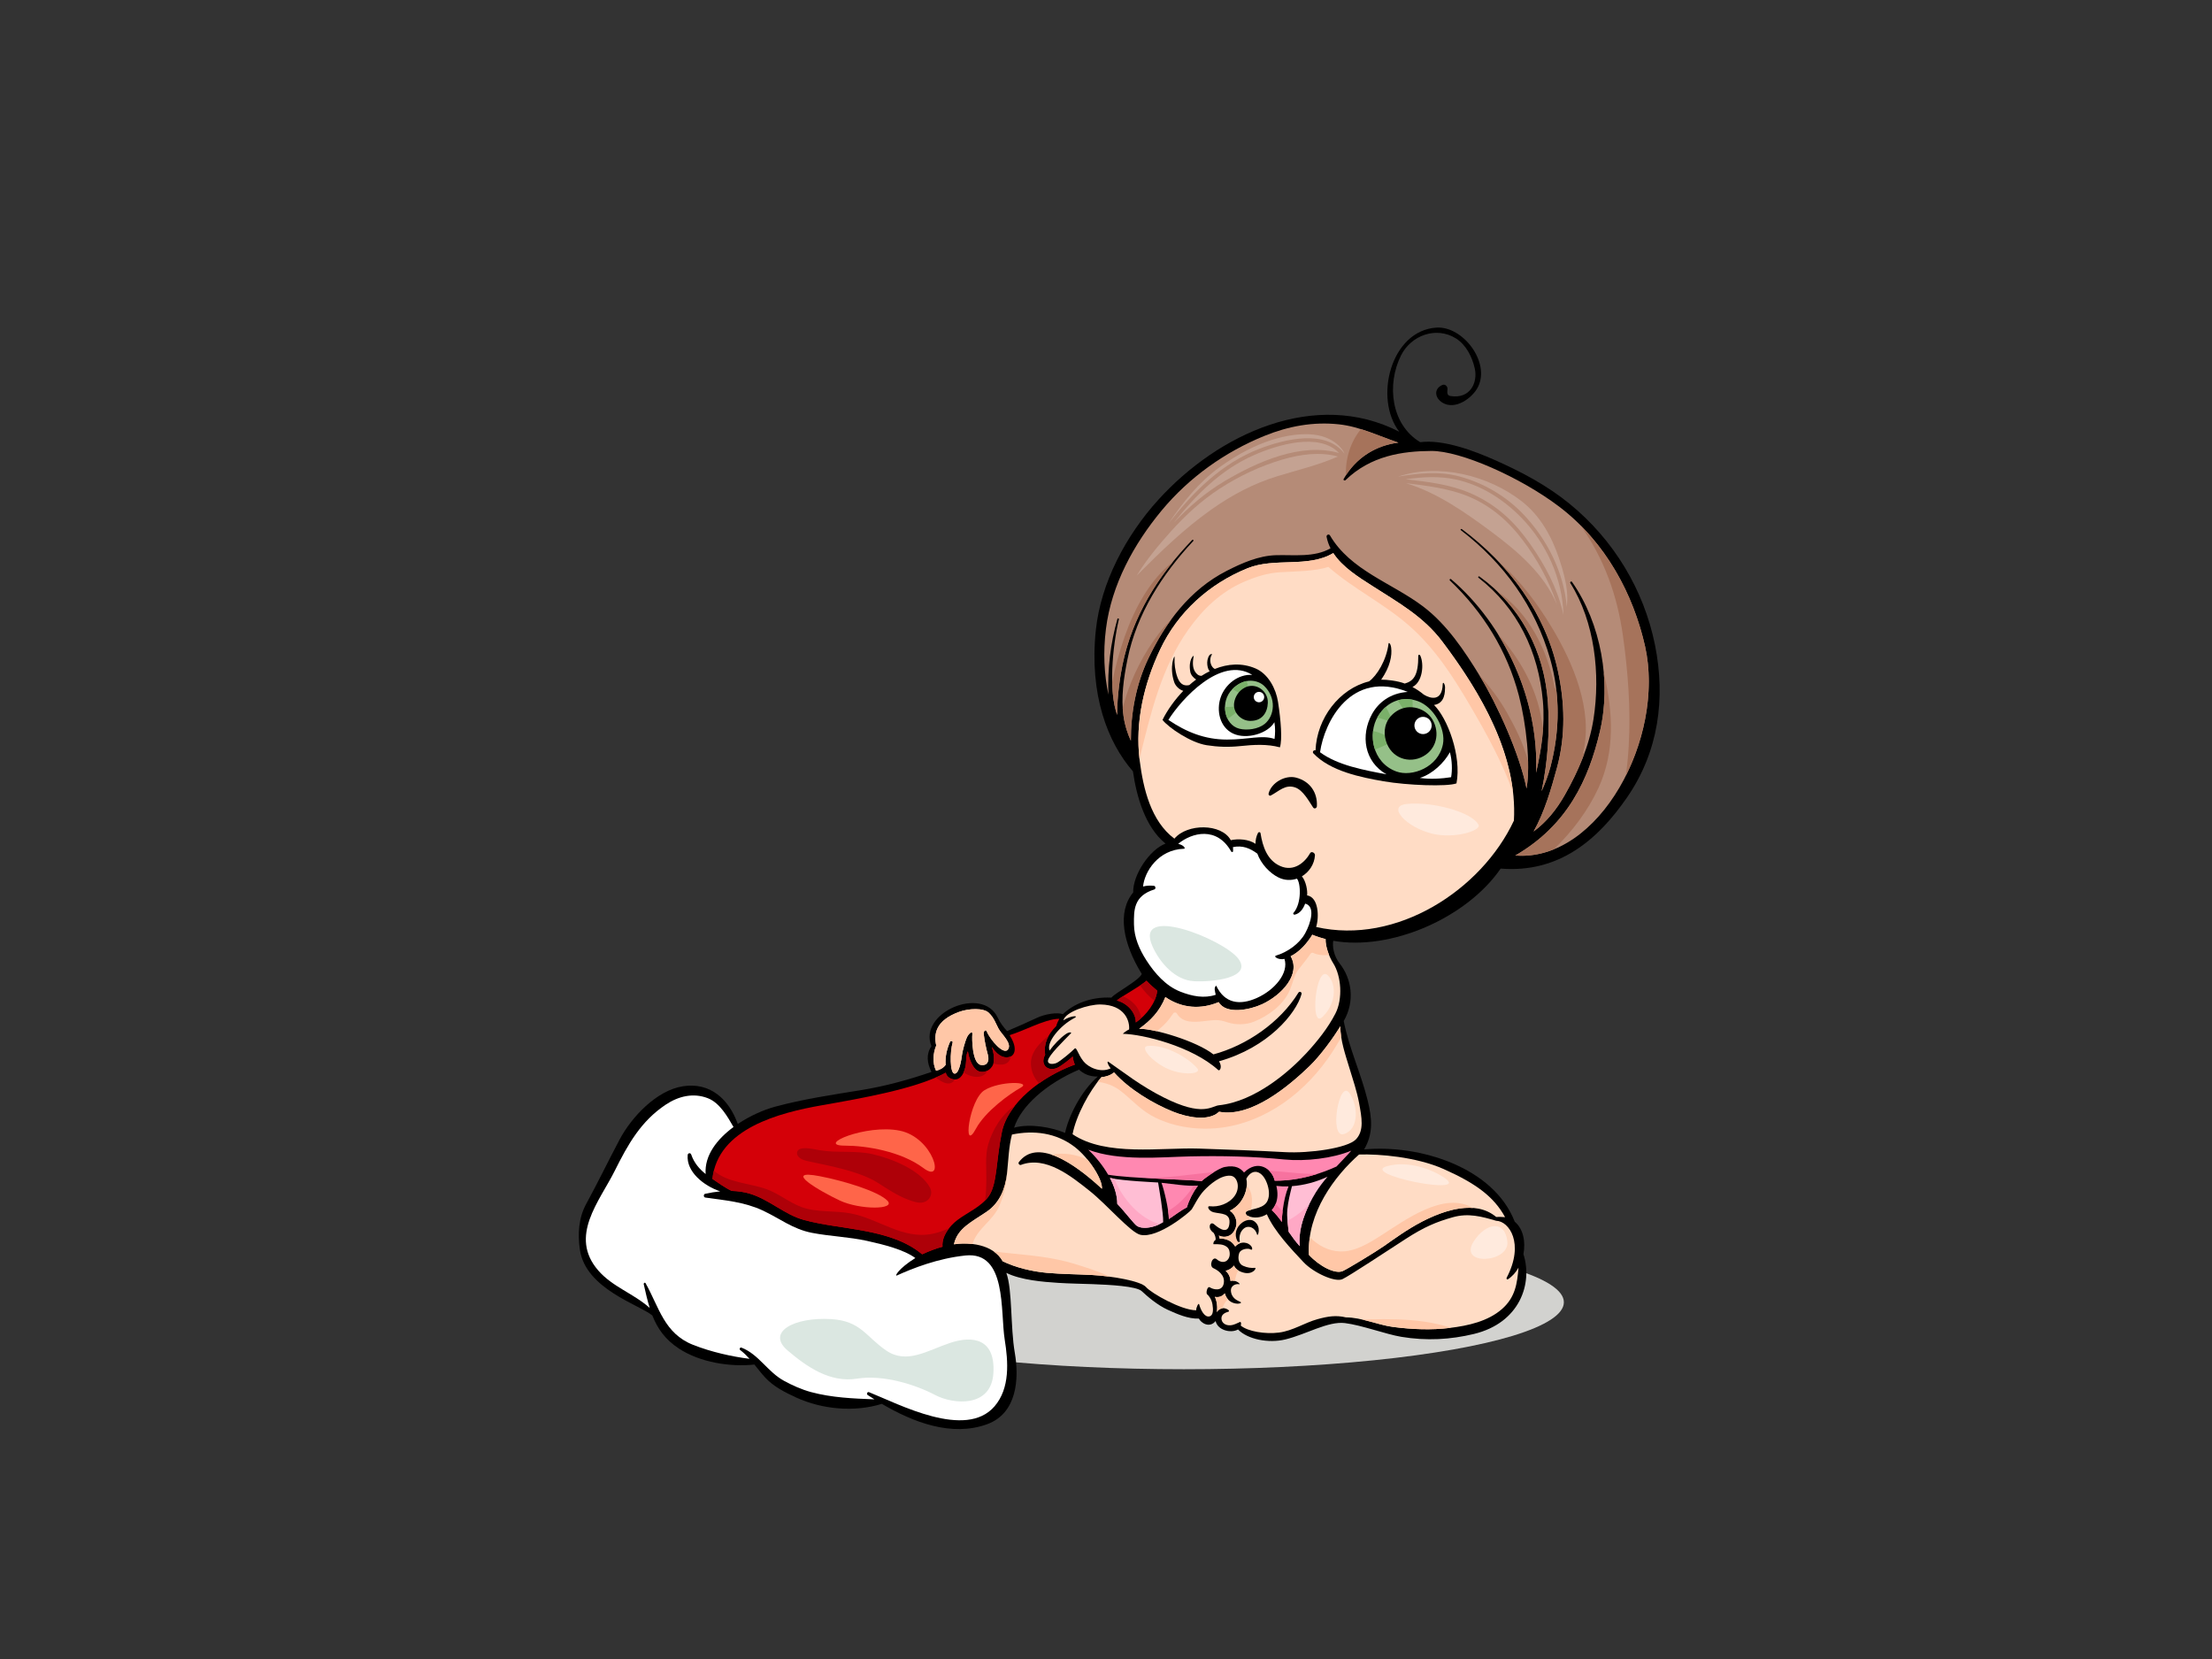 <?xml version="1.0" encoding="utf-8"?>
<!-- Generator: Adobe Illustrator 17.0.0, SVG Export Plug-In . SVG Version: 6.00 Build 0)  -->
<!DOCTYPE svg PUBLIC "-//W3C//DTD SVG 1.1//EN" "http://www.w3.org/Graphics/SVG/1.1/DTD/svg11.dtd">
<svg version="1.1" id="Layer_1" xmlns="http://www.w3.org/2000/svg" xmlns:xlink="http://www.w3.org/1999/xlink" x="0px" y="0px"
	 width="800px" height="600px" viewBox="0 0 800 600" enable-background="new 0 0 800 600" xml:space="preserve">
<rect x="0" y="0" width="800" height="600" fill="#333333" stroke="none"/>
<g>
	<ellipse fill="#D2D2CF" cx="428.146" cy="470.978" rx="137.446" ry="24.225"/>
	<path d="M598.526,233.156c-3.981-19.667-14.739-37.803-30.893-50.973c-8.021-6.541-17.063-11.393-27.117-15.847
		c-7.44-3.297-18.581-7.509-26.876-6.418c-10.598-6.37-12.177-20.888-6.946-31.365c3.641-7.299,12.714-10.601,19.824-6.189
		c3.748,2.329,5.922,6.76,6.856,10.903c1.126,5.004-1.575,11.099-8.762,9.968c-1.569-0.247-1.113-1.693-1.102-2.592
		c0.015-1.025-0.972-1.85-1.972-1.37c-3.12,1.492-2.543,4.673,0.116,6.339c4.599,2.876,10.86-1.633,12.87-5.634
		c4.536-9.029-5.481-22.101-14.999-21.498c-16.545,1.046-22.726,25.626-13.451,37.665c-30.355-15.571-65.399,0.662-87.151,24.61
		c-11.658,12.83-20.801,29.937-22.6,47.177c-2.415,23.161,4.2,40.469,13.424,51.04c1.294,9.116,4.454,20.19,11.788,26.128
		c-5.734,2.148-11.858,11.311-11.702,17.668c-5.873,7.103-3.708,18.429,3.108,29.479c-1.09,2.442-9.271,6.592-10.991,8.562
		c-7.543-0.382-13.745,2.347-17.533,5.971c-2.081-0.731-6.463-0.07-9.571,1.409c-3.612,1.714-7.057,3.209-10.625,4.714
		c-1.232-1.315-2.535-3.065-3.383-4.87c-5.518-11.755-28.86-1.772-23.976,10.336c-1.995,2.978-1.558,6.063,0.011,9.312
		c-8.277,2.842-16.713,5.157-25.482,6.583c-10.434,1.694-20.87,3.225-31.092,5.994c-4.091,1.112-9.038,3.281-13.462,6.248
		c-3.227-9.039-10.035-15.162-19.807-13.65c-9.584,1.484-18.634,11.153-22.947,19.302c-4.109,7.765-7.895,15.601-12.095,23.314
		c-2.761,5.069-3.083,10.979-2.251,16.556c2.114,14.178,21.546,19.85,26.208,23.742c1.831,4.652,4.571,8.667,9.634,11.98
		c7.555,4.938,18.392,6.718,27.262,5.758c1.272,1.567,2.505,3.177,3.899,4.692c2.997,3.262,7.309,5.457,11.265,7.255
		c9.403,4.279,20.965,5.324,30.815,2.304c0.034-0.011,0.061-0.035,0.091-0.051c11.41,6.711,25.301,12.038,38.11,7.375
		c10.799-3.93,11.631-16.383,10.001-25.825c-1.617-9.354-0.829-22.733-3.06-28.896c5.443,2.635,13.304,3.25,18.8,3.605
		c4.141,0.267,8.299,0.304,12.445,0.461c6.14,0.233,15.788,0.727,17.714,2.528c1.928,1.799,5.552,4.998,9.447,6.762
		c3.393,1.538,7.396,3.316,11.238,3.17c0.722,1.525,3.794,3.615,6.047,0.893c0.689,3.235,5.384,4.557,8.105,3.045
		c3.419,3.542,10.976,5.092,17.122,3.596c7.551-1.834,15.44-6.672,21.549-5.908c6.11,0.764,14.842,4.044,20.364,4.963
		c9.162,1.527,17.796,0.999,26.216-1.017c16.736-4.013,21.378-18.326,17.964-28.892c0.865-4.465-0.075-9.189-3.141-11.712
		c-7.658-19.801-34.599-28.017-54.465-26.153c3.37-5.783,2.86-11.256,1.264-17.744c-2.392-9.718-6.696-18.819-8.657-28.679
		c4.176-7.19,2.873-15.356-1.457-20.83c-2.209-2.799-2.671-6.236-2.316-8.202c20.704,3.694,48.178-8.158,60.538-26.11
		c21.164,1.708,35.254-10.531,45.738-25.774C599.861,271.82,602.449,252.525,598.526,233.156z M390.253,386.838
		c1.491,1.447,3.782,2.592,6.764,2.506c-6.163,5.433-10.631,14.579-11.809,20.392c-4.615-1.988-12.693-3.513-18.449-1.893
		C369.219,400.121,378.252,391.975,390.253,386.838z"/>
	<path fill="#FFFFFF" d="M410.115,334.298c-0.046-5.064-0.172-10.281,7.404-12.631c0.517-0.159,0.483-1.235-0.216-1.307
		c-1.491-0.152-2.776-0.045-3.897,0.259c0.483-5.257,5.445-13.401,14.863-13.656c0.435-0.013,0.254-1.145-2.154-1.789
		c4.989-4.119,13.989-6.356,19.142,2.758c0.174,0.304,0.67,0.305,0.697-0.056c0.038-0.529,0.012-1.025-0.044-1.506
		c3.509-0.702,6.083,0.369,8.825,2.359c1.333,3.706,4.449,7.043,7.645,8.619c2.228,1.1,4.574,1.14,6.661,0.433
		c1.352,1.398,1.861,8.906-1.275,12.433c-0.202,0.227,0.126,0.663,0.453,0.595c1.915-0.4,3.112-2.118,3.805-3.997
		c3.713,0.894,2.188,6.749,0.025,10.696c-2.135,3.893-6.49,6.872-10.495,8.08c-1.283,0.388,1.077,1.717,2.986,1.209
		c1.657,5.046-3.437,11.2-9.949,14.123c-6.169,2.767-11.687,2.041-14.741-4.45c-1.016,0.764-0.292,2.442-0.17,3.309
		c-4.156,1.4-8.494,0.561-12.824-1.138c-5.243-2.056-9.277-6.7-12.24-11.308C412.072,343.376,410.157,338.987,410.115,334.298z"/>
	<path fill="#D40008" d="M414.651,354.689c1.081,1.229,2.602,2.512,3.857,3.604c-0.292,4.158-3.983,8.994-7.734,11.491
		c0.042-3.632-3.091-6.948-6.86-7.951C406.148,360.012,411.978,356.978,414.651,354.689z"/>
	<path fill="#FFDCC5" d="M338.601,378.12c-0.909-4.05-0.317-9.032,8.267-12.155c3.586-1.302,8.845-1.488,10.749,0.332
		c1.9,1.82,2.48,3.802,3.553,5.787c1.075,1.986,4.911,5.217,3.408,7.444c-1.505,2.228-6.383-3.312-7.809-6.67
		c-0.197-0.464-1.136-0.195-0.974,1.212c0.305,2.586,0.821,4.956,1.489,7.44c0.664,2.459-0.409,4.036-2.562,3.637
		c-3.141-0.579-3.225-9.591-3.061-11.077c0.168-1.489-1.321-0.33-1.986,1.155c-0.659,1.489-1.522,4.644-1.734,6.203
		c-0.225,1.682-0.993,7.029-2.73,6.861c-1.734-0.164-1.651-7.936-0.676-11.249c0.158-0.548-0.733-0.736-0.955-0.222
		c-1.161,2.721-1.793,5.369-1.579,8.314c-1.006,1.338-2.329,1.837-3.456,2.108C337.161,384.48,337.444,380.849,338.601,378.12z"/>
	<path fill="#D40008" d="M297.035,399.77c14.739-2.602,34.124-5.942,45.037-11.811c0.183,1.274,1.468,2.197,2.648,2.397
		c2.891,0.496,3.954-2.589,4.38-4.298c0.496-1.984,0.174-4.695,0.955-5.821c0.286,2.102,1.621,6.606,4.233,7.316
		c2.335,0.635,4.851-1.155,5.113-3.537c0.185-1.676,0.033-3.166-0.708-5.4c0.788,1.23,2.117,2.815,3.719,3.473
		c1.819,0.747,4.235,0.307,4.542-2.143c0.229-1.832-0.758-3.838-1.806-5.568c2.805-0.887,5.374-2.033,8.426-3.286
		c3.051-1.25,6.781-2.645,9.544-2.635c-0.531,0.981-0.865,1.728-1.111,2.637c-3.003,2.977-4.618,6.387-4.015,10.354
		c-0.521,0.995-0.829,2.049-0.536,3.039c0.641,2.166,2.98,2.646,5.048,1.654c1.518-0.729,4.8-3.339,5.459-4.051
		c0.145,1.228,0.495,2.397,0.79,2.933c-12.335,4.478-24.242,13.957-26.405,24.391c-2.163,10.436-1.615,18.797-4.813,23.285
		c-2.667,3.739-7.669,5.832-11.261,8.544c-3.047,2.302-5.735,6.021-5.405,9.642c-2.507,0.692-4.981,1.647-7.35,2.747
		c-11.438-9.503-29.032-8.717-42.658-12.387c-7.07-1.904-12.534-7.368-19.619-9.519c-2.173-0.659-4.382-0.955-6.6-1.014
		c-2.516-1.164-4.712-2.847-6.986-4.342C259.591,408.046,282.093,402.409,297.035,399.77z"/>
	<path fill="#AE0008" d="M417.467,361.933c0.573-1.221,0.958-2.454,1.04-3.641c-1.254-1.091-2.776-2.375-3.857-3.604
		c-0.622,0.533-1.432,1.108-2.316,1.7C413.784,358.544,415.495,360.329,417.467,361.933z"/>
	<path fill="#AE0008" d="M411.134,364.202c-1.092-1.527-3.118-3.262-5.115-3.84c-0.842,0.54-1.579,1.041-2.106,1.471
		c3.769,1.003,6.902,4.319,6.86,7.951c0.678-0.451,1.34-1.001,1.989-1.59C412.501,366.708,411.74,365.049,411.134,364.202z"/>
	<path fill="#AE0008" d="M377.454,384.485c-0.292-0.99,0.015-2.044,0.536-3.039c-0.384-2.524,0.139-4.823,1.336-6.929
		c-3.284,2.647-6.6,5.922-6.478,10.281c0.078,2.754,1.197,5.172,2.944,6.988c3.954-2.794,8.426-5.122,12.958-6.766
		c-0.296-0.535-0.645-1.705-0.79-2.933c-0.659,0.712-3.941,3.322-5.459,4.051C380.434,387.131,378.095,386.651,377.454,384.485z"/>
	<path fill="#AE0008" d="M357.038,387.241c-0.842,0.414-1.808,0.567-2.751,0.311c-2.612-0.71-3.947-5.214-4.233-7.316
		c-0.781,1.126-0.458,3.838-0.955,5.821c-0.128,0.513-0.325,1.146-0.6,1.773C351.265,389.861,355.902,390.347,357.038,387.241z"/>
	<path fill="#AE0008" d="M359.4,384.016c-0.021,0.202-0.082,0.392-0.135,0.584c2.801,0.893,5.802,0.666,6.323-2.562
		c-0.924,0.495-2.14,0.474-3.177,0.05c-1.602-0.658-2.931-2.243-3.719-3.473C359.432,380.849,359.585,382.34,359.4,384.016z"/>
	<path fill="#AE0008" d="M337.316,446.205c-10.819,2.231-19.409-5.409-29.668-7.364c-5.775-1.099-12.355-0.251-17.874-2.327
		c-4.439-1.672-8.131-4.842-12.578-6.446c-6.016-2.167-14.108-2.292-19.016-6.675c-0.235,0.955-0.418,1.942-0.527,2.976
		c2.274,1.495,4.469,3.178,6.986,4.342c2.219,0.058,4.428,0.355,6.6,1.014c7.085,2.151,12.549,7.615,19.619,9.519
		c13.626,3.67,31.22,2.884,42.658,12.387c2.369-1.101,4.844-2.055,7.35-2.747c-0.212-2.322,0.825-4.679,2.396-6.681
		C341.348,445.072,339.38,445.779,337.316,446.205z"/>
	<path fill="#AE0008" d="M315.581,417.422c-6.178-1.42-12.822-0.356-19.09-1.428c-2.033-0.347-4.284-0.938-6.36-0.662
		c-2.572,0.341-2.633,3.07,0.527,4.198c3.16,1.128,18.751,3.116,26.79,8.233c3.444,2.187,6.948,4.571,10.778,6.027
		c1.751,0.663,4.072,1.588,5.961,0.985c2.205-0.704,3.292-3.186,2.144-5.274C332.785,423.043,322.42,418.992,315.581,417.422z"/>
	<path fill="#AE0008" d="M357.384,413.978c-1.161,4.093-0.586,8.534-0.651,12.742c-0.032,2.117-0.08,4.827-0.473,7.463
		c0.46-0.469,0.893-0.956,1.273-1.487c3.198-4.489,2.65-12.849,4.813-23.285c0.689-3.324,2.396-6.543,4.767-9.54
		C362.273,402.934,358.88,408.692,357.384,413.978z"/>
	<path fill="#AE0008" d="M340.279,390.974c2.512,1.441,4.133,1.047,5.078-0.6c-0.208,0.004-0.407,0.021-0.638-0.019
		c-1.18-0.201-2.465-1.123-2.648-2.397c-1.128,0.606-2.363,1.179-3.656,1.734C339.013,390.159,339.626,390.6,340.279,390.974z"/>
	<path fill="#FFFFFF" d="M359.671,508.635c-10.417,12.064-34.504-0.789-45.377-5.132c-0.613-0.245-1.016,0.68-0.485,1.027
		c0.794,0.522,1.608,1.044,2.436,1.562c-7.687-0.291-15.375-0.608-22.85-2.607c-3.435-0.917-6.68-2.38-9.796-4.065
		c-5.966-3.221-9.16-9.592-15.421-12.033c-0.542-0.211-0.915,0.546-0.466,0.883c1.26,0.953,2.35,2.03,3.372,3.168
		c-6.316-0.794-13.829-2.449-20.44-5.064c-10.442-4.131-12.263-13.572-17.158-22.28c-0.233-0.413-0.758-0.035-0.672,0.347
		c0.684,3.052,1.333,5.923,2.175,8.608c-5.793-5.212-13.456-7.603-18.617-13.558c-10.732-12.389,0.431-24.96,5.993-36.113
		c4.71-9.453,9.418-17.891,18.435-23.889c4.605-3.06,9.974-4.354,15.226-2.299c4.374,1.711,7.171,6.809,9.258,10.404
		c-5.959,4.396-10.554,10.292-10.079,17.009c-2.274-1.825-4.177-4.015-5.22-7.058c-0.241-0.706-1.199-0.58-1.27,0.157
		c-0.561,6.071,5.783,11.151,11.759,13.173c-1.821,0.181-3.635,0.481-5.428,0.873c-0.676,0.146-0.653,1.264,0.042,1.362
		c7.135,1.021,14.02,1.556,20.65,4.629c6.318,2.925,10.934,6.793,17.996,8.148c6.575,1.261,13.244,1.446,19.816,2.889
		c6.14,1.347,13.428,3.193,17.494,6.209c-6.094,3.782-7.648,6.754-6.654,6.301c5.758-2.612,14.783-6.172,24.766-7.219
		c15.066-1.58,12.576,20.198,14.209,30.405C364.643,492.457,365.359,502.048,359.671,508.635z"/>
	<path fill="#FFDCC5" d="M438.509,471.758c0.298,1.834,0.361,3.993-1.094,4.334c-1.892,0.443-3.259-2.587-3.729-4.377
		c-0.176-0.668-1.107,1.106-1.063,2.173c-5.443-0.016-16.246-6.19-18.166-8.412c-1.921-2.221-12.568-3.99-19.512-4.354
		c-5.453-0.289-10.896-0.299-16.339-0.783c-5.371-0.477-11.36-1.944-15.952-4.174c-3.532-6.346-12.439-6.934-17.643-6.153
		c1.228-5.8,6.556-8.17,11.873-11.796c4.651-3.172,6.726-8.327,7.297-13.685c0.554-5.183,0.642-9.771,1.804-14.205
		c7.847-1.633,15.915-0.666,22.561,4.38c5.331,4.049,10.302,11.95,9.985,15.231c-10.503-9.732-23.556-18.259-30.057-9.617
		c-0.349,0.463,0.246,1.183,0.768,0.981c8.972-3.405,18.254,4.173,24.77,9.343c6.377,5.059,14.881,15.131,18.418,15.937
		c6.356,1.453,17.832-8.165,18.55-9.17c0.659-0.921,2.364-4.595,4.46-6.823c2.1-2.23,6.035-5.639,9.575-5.376
		c2.482,0.184,3.673,4.196,1.575,7.213c-2.098,3.018-6.033,4.183-8.975,3.835c-1.386-0.161-0.382,1.747,1.237,2.157
		c2.753,0.698,6.4,0.104,5.753,4.411c-0.647,4.309-4.907,0.452-5.491-0.041c-1.392-1.178-2.266,0.957-0.97,2.397
		c0.242,0.266,0.527,0.512,0.831,0.743c0.516,0.87,0.8,1.917,0.643,2.535c-0.781,0.406-0.93,1.542-0.682,1.534
		c1.661-0.043,3.568-0.084,4.871,1.047c0.844,0.733,1.021,1.841,0.926,2.897c-0.078,0.842-0.554,1.65-1.142,2.064
		c-0.998,0.7-2.396,0.434-3.503-0.547c-1.55-1.371-2.992,2.399-1.237,3.201c1.491,0.681,4.393,2.474,3.71,5.63
		c-0.638,2.953-3.967,2.007-4.947,1.324c-0.981-0.684-1.579,2.133-1.023,2.517C437.146,468.515,438.211,469.923,438.509,471.758z"/>
	<path fill="#FFBED4" d="M470.095,450.692c-1.48-1.556-2.772-3.372-4.042-5.225c-0.243-2.663-0.727-5.179-0.466-8.002
		c0.265-2.861,0.966-5.686,1.669-8.477c4.382-0.324,8.887-1.526,12.883-3.425c-1.543,1.794-2.999,3.664-4.254,5.692
		C472.663,436.462,469.307,444.059,470.095,450.692z"/>
	<path fill="#FF88B1" d="M461.611,428.898c1.43,0.176,2.91,0.224,4.408,0.175c-1.064,2.589-1.638,5.327-2.03,8.126
		c-0.189,1.357-0.397,3.066-0.374,4.755c-1.126-1.562-2.302-3.048-3.649-4.299c0.514-0.573,0.947-1.221,1.272-1.936
		C462.22,433.573,462.18,431.165,461.611,428.898z"/>
	<path fill="#FF88B1" d="M461.015,427.013c-0.93-4.239-6.02-7.93-11.097-2.963c-1.159-1.403-2.942-2.803-7.001-1.986
		c-2.444,0.493-7.738,4.449-8.309,5.09c-5.592-0.629-25.889-0.928-33.83-2.3c-1.89-3.274-4.428-6.412-7.179-9.045
		c11.173,4.219,26.246,2.66,36.669,2.423c11.446-0.259,22.802-0.015,34.179,1.108c7.727,0.76,17.527-0.385,24.27-3.183
		c-0.996,1.177-4.284,4.579-5.344,5.726C478.664,424.047,470.393,427.1,461.015,427.013z"/>
	<path fill="#FF88B1" d="M420.062,427.772c4.403,0.443,8.834,1.256,13.174,1.054c-1.77,2.366-3.139,5.037-3.99,7.85
		c-2.284,1.122-4.345,2.817-6.512,4.212C422.72,437.411,420.978,430.143,420.062,427.772z"/>
	<path fill="#F7729F" d="M461.391,435.333c-0.052,0.13-0.094,0.259-0.153,0.386c-0.325,0.715-0.758,1.363-1.272,1.936
		c1.346,1.251,2.522,2.737,3.649,4.299c-0.017-1.315,0.109-2.611,0.254-3.772C463.005,437.27,462.185,436.313,461.391,435.333z"/>
	<path fill="#F7729F" d="M414.006,426.045c8.242,0.461,17.177,0.722,20.603,1.108c0.344-0.388,2.419-1.988,4.548-3.302
		C430.939,424.75,422.412,425.997,414.006,426.045z"/>
	<path fill="#F7729F" d="M466.884,424.068c-2.641-0.261-5.254-0.482-7.859-0.644c0.989,0.975,1.697,2.254,1.99,3.59
		c5.724,0.053,11.022-1.066,15.364-2.438C473.244,424.587,470.088,424.385,466.884,424.068z"/>
	<path fill="#F7729F" d="M422.471,437.95c0.158,1.11,0.256,2.13,0.262,2.938c2.167-1.395,4.229-3.09,6.512-4.212
		c0.852-2.813,2.221-5.483,3.99-7.85c-0.508,0.026-1.02,0.031-1.531,0.031C429.28,432.549,426.286,435.791,422.471,437.95z"/>
	<path fill="#FFBED4" d="M420.684,442.044c-3.08,1.925-7.408,2.711-9.523,1.302c-1.035-0.688-4.231-4.977-7.087-7.955
		c0.015-2.988-1-6.217-2.654-9.368c4.884,1.099,16.593,1.568,17.428,1.637C419.266,430.289,420.751,438.59,420.684,442.044z"/>
	<path fill="#FFA8C5" d="M473.538,435.508c-2.369,2.452-5.014,4.525-7.908,5.99c0.118,1.323,0.302,2.628,0.424,3.969
		c1.27,1.853,2.562,3.669,4.042,5.225C469.502,445.701,471.258,440.162,473.538,435.508z"/>
	<path fill="#FFA8C5" d="M403.005,426.32c-0.579-0.096-1.119-0.192-1.585-0.296c1.653,3.15,2.669,6.38,2.654,9.368
		c2.856,2.977,6.052,7.267,7.087,7.955c1.837,1.221,5.334,0.789,8.238-0.603C412.072,440.632,406.043,433.666,403.005,426.32z"/>
	<path fill="#FFDCC5" d="M543.229,473.412c-5.096,4.48-12.276,6.047-18.812,6.844c-6.785,0.829-13.661,0.539-20.427-0.329
		c-5.632-0.721-11.547-3.478-17.17-3.472c-0.008,0-0.009,0.003-0.015,0.003c-3.608-0.864-6.491-0.408-10.314,0.642
		c-4.731,1.303-8.897,4.213-13.987,4.85c-4.916,0.615-11.202-0.382-13.781-2.551c0.239-0.474,0.149-1.464-0.275-1.285
		c-1.109,0.469-2.133,1.11-3.5,1.194c-1.661,0.105-3.154-0.809-3.198-2.474c-0.044-1.664,1.77-2.212,2.39-2.39
		c1.195-0.34-0.855-1.449-1.877-1.321c-1.025,0.128-1.951,0.811-2.213,1.493c0.546-2.603-0.43-5.238-0.689-5.591
		c1.432,0.259,2.555-0.086,3.61-1.256c1.338,4.969,7.227,3.775,5.564,3.05c-1.018-0.445-3.244-1.323-3.362-4.097
		c-0.065-1.538,1.483-2.557,3.064-2.259c0.536,0.101-1.069-1.708-3.229-1.212c-0.03-1.405-0.705-2.719-1.743-3.655
		c1.189-0.239,2.255-0.906,3.042-1.881c0.391,1.242,1.959,2.224,3.677,2.609c3.242,0.725,4.693-1.877,3.84-1.794
		c-1.319,0.131-2.644-0.041-4.223-0.725c-1.579-0.684-2.005-2.559-1.493-4.394c0.513-1.834,3.389-2.025,4.114-1.568
		c1.132,0.715,0.922-1.674-1.556-2.316c-2.138-0.552-3.673,0.94-3.935,1.298c-0.357-0.6-0.8-1.142-1.327-1.579
		c-0.945-0.781-2.784-1.44-4.292-1.271c-0.04-0.257-0.107-0.71-0.302-1.094c1.104,0.446,2.074,0.571,3.146,0.256
		c1.673-0.494,2.686-2.028,3.089-3.644c0.431-1.748-0.16-3.553-1.333-4.859c-0.267-0.299-0.59-0.535-0.934-0.738
		c1.459-0.736,2.765-1.791,3.622-2.874c1.944-2.455,3.001-5.744,2.358-8.746c2.324-4.139,5.888-2.739,7.49,1.75
		c0.689,1.927,1.046,4.259,0.195,6.192c-1.23,2.773-4.892,2.807-7.355,3.73c-0.836,0.314-0.611,1.419,0.063,1.735
		c2.299,1.075,4.93,0.747,7.018-0.535c2.73,6.222,8.861,12.627,13.256,17.317c3.601,3.841,11.436,7.418,14.109,6.144
		c2.675-1.275,15.459-9.757,22.974-14.608c6.552-4.228,10.934-6.088,16.929-7.773c5.602-1.578,10.388-0.278,15.698,1.287
		c4.596,0.096,10.323,8.112,3.773,20.603c-0.189,0.361,0.128,0.758,0.477,0.534c1.569-1.019,2.85-2.484,3.813-4.189
		C548.705,464.084,548.103,469.13,543.229,473.412z"/>
	<path fill="#FFDCC5" d="M522.063,422.774c11.456,5.089,18.199,9.927,22.271,17.434c-0.756-0.098-2.417-0.126-3.244-0.086
		c-7.545-6.337-19.027-2.332-26.785,1.693c-5.376,2.787-10.315,6.413-13.75,8.828c-2.969,2.089-13.17,8.252-14.89,9.037
		c-2.801,1.272-8.527-1.783-12.265-5.828c-0.808-15.287,9.462-28.661,18.109-36.302
		C498.646,417.302,512.171,418.379,522.063,422.774z"/>
	<path fill="#FFDCC5" d="M488.004,386.166c1.23,4.05,2.749,8.515,3.515,12.681c0.979,5.327,1.909,10.054-1.144,13.235
		c-3.055,3.183-16.927,5.09-25.614,4.607c-10.352-0.576-20.457-0.915-31.048-1.285c-13.647-0.475-33.671,2.99-45.812-5.196
		c1.298-6.779,6.134-15.687,10.461-20.65c1.781-0.128,3.437-0.766,4.533-1.719c5.479,6.135,14.191,11.334,21.376,14.215
		c5.017,2.012,12.78,3.666,16.633,0.019c11.612,2.252,25.36-9.396,32.799-16.588c3.818-3.69,8.654-10.308,11.035-14.312
		C484.793,376.322,486.488,381.175,488.004,386.166z"/>
	<path fill="#FFDCC5" d="M482.154,348.329c3.001,4.703,3.511,12.976,0.838,18.195c-2.673,5.217-6.554,10.075-10.526,14.371
		c-5.892,6.37-18.363,17.444-31.642,18.846c-2.705,0.284-5.684,4.325-19.91-2.812c-3.851-1.928-7.41-4.095-11.062-6.579
		c-2.692-1.831-6.333-4.529-8.933-6.307c-0.676-0.464-0.389,0.849,0.77,2.349c-3.71,1.766-8.084-0.385-9.8-2.512
		c-2.112-2.618-2.526-5.43-3.269-4.601c-0.746,0.826-5.292,4.711-6.616,5.207c-1.323,0.497-3.234,0.484-2.976-0.99
		c0.332-1.903,5.495-6.909,8.267-9.756c0.452-0.464-0.661-0.58-1.839,0.256c-2.156,1.524-4.279,3.795-5.85,5.943
		c-1.321-2.893,3.805-9.094,8.931-11.74c1.879-0.968-1.157-0.992-3.969,0.827c0.829-3.142,9.096-5.801,13.445-5.743
		c8.96,0.12,10.623,6.167,10.339,9.031c-0.508,0.148-2.522,1.582-2.159,1.589c7.06,0.128,24.875,4.457,34.421,13.11
		c0.525,0.477,1.583-1.182,0.25-3.181c17.693-4.963,27.882-17.209,29.862-24.333c0.191-0.681-0.764-1.099-1.132-0.495
		c-6.635,10.799-18.762,19.116-30.75,22.332c-5.995-4.76-21.5-9.395-26.852-9.268c4.044-2.895,7.368-6.182,9.476-11.472
		c6.006,4.148,12.91,4.527,19.283,1.833c2.661,4.604,11.348,2.764,15.642,0.785c7.209-3.319,14.165-10.91,10.379-17.375
		c3.217-1.555,6.064-4.827,7.841-7.783c1.543,0.65,3.158,1.17,4.819,1.596C479.304,342.216,480.707,346.063,482.154,348.329z"/>
	<path fill="#FFDCC5" d="M475.997,335.254c1.121-3.516,0.953-10.74-3.263-11.426c0.204-1.721-0.401-5.132-1.888-6.89
		c2.618-1.563,4.531-4.367,4.725-7.62c0.057-0.908-1.294-1.549-1.724-0.791c-1.927,3.399-5.882,6.878-10.839,4.688
		c-4.685-2.07-6.36-7.016-7.121-11.853c-0.078-0.487-0.699-0.547-0.93-0.099c-0.638,1.257-0.897,2.582-0.884,3.913
		c-2.486-1.679-6.222-1.915-8.943-1.309c-3.343-6.121-15.791-6.091-20.396-0.55c-8.532-6.388-11.255-18.122-12.546-28.21
		c-1.76-13.757,1.516-27.736,7.372-40.159c6.408-13.588,17.754-23.798,31.592-29.42c9.913-4.028,21.889-0.033,31.04-5.499
		c3.32,5.09,9.122,8.676,14.115,11.877c9.54,6.119,18.472,11.023,25.397,20.224c13.934,18.512,27.157,41.112,25.817,64.665
		C535.792,321.857,505.09,341.89,475.997,335.254z"/>
	<path fill="#FFC7A7" d="M338.601,378.12c-0.909-4.05-0.317-9.032,8.267-12.155c3.586-1.302,8.845-1.488,10.749,0.332
		c1.9,1.82,2.48,3.802,3.553,5.787c1.075,1.986,4.911,5.217,3.408,7.444c-1.505,2.228-6.383-3.312-7.809-6.67
		c-0.197-0.464-1.136-0.195-0.974,1.212c0.305,2.586,0.821,4.956,1.489,7.44c0.664,2.459-0.409,4.036-2.562,3.637
		c-3.141-0.579-3.225-9.591-3.061-11.077c0.168-1.489-1.321-0.33-1.986,1.155c-0.659,1.489-1.522,4.644-1.734,6.203
		c-0.225,1.682-0.993,7.029-2.73,6.861c-1.734-0.164-1.651-7.936-0.676-11.249c0.158-0.548-0.733-0.736-0.955-0.222
		c-1.161,2.721-1.793,5.369-1.579,8.314c-1.006,1.338-2.329,1.837-3.456,2.108C337.161,384.48,337.444,380.849,338.601,378.12z"/>
	<path fill="#FFC7A7" d="M387.29,456.721c-9.164-2.65-18.554-2.918-27.911-4.117c1.308,0.912,2.444,2.071,3.274,3.561
		c4.592,2.231,10.581,3.697,15.952,4.174c5.443,0.484,10.886,0.494,16.339,0.783c1.968,0.102,4.233,0.321,6.514,0.629
		C396.855,459.612,391.918,458.062,387.29,456.721z"/>
	<path fill="#FFC7A7" d="M361.471,436.028c1.596-3.666,2.463-7.52,2.703-11.452c-0.58,5.342-2.652,10.476-7.291,13.639
		c-5.317,3.627-10.646,5.996-11.873,11.796c1.892-0.284,4.269-0.381,6.701-0.093C353.432,444.242,358.991,441.721,361.471,436.028z"
		/>
	<path fill="#FFC7A7" d="M380.27,417.589c5.837,1.936,12.441,6.955,18.262,12.347c0.218-2.247-2.047-6.66-5.206-10.518
		C389.188,417.475,384.848,416.763,380.27,417.589z"/>
	<path fill="#FFC7A7" d="M444.111,469.936c-0.483-0.539-0.89-1.248-1.138-2.168c-1.056,1.171-2.179,1.515-3.61,1.256
		c0.26,0.353,1.235,2.988,0.689,5.591c0.248-0.647,1.096-1.278,2.056-1.452C442.467,471.901,443.118,470.769,444.111,469.936z"/>
	<path fill="#FFC7A7" d="M515.151,478c-6.531-0.957-13.088-0.971-19.676-0.841c-0.953,0.019-1.921,0.032-2.895,0.061
		c3.817,0.868,7.675,2.23,11.41,2.707c6.766,0.869,13.641,1.158,20.427,0.329c0.118-0.013,0.241-0.032,0.361-0.048
		C521.656,479.221,518.439,478.482,515.151,478z"/>
	<path fill="#FFC7A7" d="M446.549,463.26c0.365-1.34,0.594-2.679,1.327-3.783c-0.766-0.471-1.352-1.073-1.567-1.763
		c-0.787,0.975-1.852,1.642-3.042,1.881c1.039,0.936,1.713,2.25,1.743,3.655C445.569,463.12,446.091,463.151,446.549,463.26z"/>
	<path fill="#FFC7A7" d="M445.405,449.247c0.527,0.437,0.97,0.979,1.327,1.579c0.145-0.197,0.687-0.734,1.497-1.088
		c-0.88-2.663-0.653-5.742,2.344-6.843c0.682-0.251,1.132-1.535,1.436-2.882c-0.288-0.09-0.575-0.199-0.855-0.33
		c-0.674-0.316-0.899-1.42-0.063-1.735c0.422-0.157,0.886-0.285,1.36-0.411c0.032-0.221,0.061-0.42,0.084-0.572
		c0.479-3.013,0.439-6.057-1.629-8.11c-0.181,2.21-1.105,4.403-2.503,6.168c-0.857,1.083-2.163,2.138-3.622,2.874
		c0.344,0.203,0.666,0.439,0.934,0.738c1.172,1.306,1.764,3.111,1.333,4.859c-0.403,1.616-1.417,3.149-3.089,3.644
		c-1.073,0.315-2.043,0.19-3.146-0.256c0.195,0.384,0.262,0.837,0.302,1.094C442.621,447.807,444.46,448.466,445.405,449.247z"/>
	<path fill="#FFC7A7" d="M499.406,446.87c-4.265,2.711-9.391,5.907-14.671,5.731c-4.477-0.148-7.986-2.191-11.024-5.144
		c-0.296,2.087-0.428,4.218-0.311,6.396c3.738,4.045,9.464,7.099,12.265,5.828c1.72-0.786,11.921-6.949,14.89-9.037
		c3.435-2.415,8.374-6.042,13.75-8.828c5.231-2.713,12.15-5.406,18.418-4.938C522.181,430.703,508.066,441.362,499.406,446.87z"/>
	<path fill="#FFC7A7" d="M404.929,394.283c3.87,2.867,7.035,6.614,11.249,9.027c8.998,5.149,20.925,6.069,30.886,3.519
		c16.713-4.279,29.906-16.787,38.011-31.751c-0.199-1.285-0.323-2.585-0.338-3.904c-2.381,4.004-7.217,10.622-11.035,14.312
		c-7.438,7.192-21.187,18.841-32.799,16.588c-3.853,3.647-11.616,1.993-16.633-0.019c-7.184-2.881-15.896-8.08-21.376-14.215
		c-1.096,0.954-2.751,1.591-4.533,1.719c-0.458,0.525-0.92,1.103-1.386,1.708C399.816,391.594,402.508,392.491,404.929,394.283z"/>
	<path fill="#FFC7A7" d="M424.295,366.548c0.311-0.473,1.018-0.517,1.319,0c2.755,4.718,9.531,2.498,13.848,2.376
		c1.59-0.044,2.978,0.321,4.485,0.821c2.975,0.994,6.68,0.93,9.619-0.26c5.247-2.124,10.705-6.129,12.973-11.502
		c0.911-2.158,1.499-5.233,2.936-7.152c1.485-1.977,3.114-3.836,4.492-5.891c0.246-0.373,0.647-0.456,1.042-0.274
		c1.648,0.756,3.673,0.952,5.65,0.682c-0.771-1.927-1.308-4.071-1.226-5.696c-1.661-0.426-3.276-0.946-4.819-1.596
		c-1.778,2.955-4.624,6.228-7.841,7.783c3.786,6.465-3.169,14.056-10.379,17.375c-4.294,1.98-12.981,3.82-15.642-0.785
		c-6.373,2.694-13.277,2.315-19.283-1.833c-2.108,5.29-5.432,8.577-9.476,11.472c1.461-0.037,3.7,0.294,6.277,0.879
		C420.694,371.192,422.592,369.126,424.295,366.548z"/>
	<path fill="#FFC7A7" d="M449.9,210.427c4.214-1.822,8.574-3.226,13.189-3.48c5.245-0.291,12.574-0.318,17.317-1.925
		c9.256,8.07,20.024,13.186,29.249,21.28c9.373,8.221,15.889,18.435,22.139,29.092c5.869,10.007,11.549,20.338,15.39,31.134
		c-2.241-19.81-13.586-38.595-25.481-54.398c-6.925-9.201-15.856-14.105-25.397-20.224c-4.993-3.202-10.795-6.787-14.115-11.877
		c-9.151,5.465-21.128,1.471-31.04,5.499c-13.838,5.623-25.185,15.832-31.592,29.42c-5.764,12.232-9.019,25.972-7.436,39.526
		c3.973-16.299,7.851-32.969,17.706-46.831C435.053,220.298,441.518,214.05,449.9,210.427z"/>
	<path fill="#B58B77" d="M548.023,309.414c18.882-10.944,26.5-27.435,30.619-44.908c4.191-17.761,0.399-39.092-10.09-54.038
		c-0.275-0.394-0.865,0.017-0.611,0.421c8.83,14.01,10.9,32.993,8.382,49.118c-1.51,9.687-5.548,18.997-10.363,27.461
		c-2.971,5.217-6.514,9.7-11.314,13.253c3.987-7.087,6.409-15.581,8.439-22.992c3.209-11.719,2.885-23.678,0.273-35.462
		c-4.628-20.876-17.743-38.294-34.666-50.909c-0.266-0.197-0.628,0.17-0.363,0.374c15.595,11.944,26.88,27.573,32.3,46.528
		c3.689,12.9,3.521,26.052,0.141,38.98c-0.8,3.066-1.944,6.006-3.219,8.89c2.249-10.862,2.984-21.764,2.272-32.073
		c-1.287-18.667-9.855-34.775-24.746-45.545c-0.285-0.207-0.672,0.183-0.386,0.408c14.214,11.067,21.698,26.782,23.308,44.541
		c0.821,9.042-0.552,17.567-2.453,26.008c1.127-26.17-11.368-53.528-30.75-70.009c-0.315-0.269-0.724,0.192-0.426,0.476
		c12.078,11.526,20.7,25.403,24.946,41.605c2.686,10.249,4.284,24.832,2.782,33.627c-2.545-12.618-10.617-30.382-16.874-40.651
		c-5.571-9.142-11.967-18.714-20.595-25.226c-11.209-8.463-26.195-12.959-33.616-25.631c-0.405-0.692-1.377-0.212-1.233,0.518
		c0.284,1.477,0.779,2.843,1.422,4.124c-5.858,3.376-13.2,2.307-19.732,2.493c-6.287,0.18-12.364,2.873-17.872,5.692
		c-13.233,6.774-22.069,18.56-28.31,31.706c-4.372,9.216-6.321,19.508-6.295,29.713c-1.216-2.672-2.135-5.391-2.644-8.851
		c-0.987-6.687,0.048-13.827,1.407-20.58c3.309-16.401,12.551-30.751,23.812-42.818c0.235-0.254-0.151-0.622-0.391-0.372
		c-12.393,12.895-21.595,27.594-25.227,45.229c-0.735,3.568-1.947,10.988-1.907,18.066c-3.135-8.631-1.781-24.377,0.619-34.591
		c0.082-0.352-0.449-0.472-0.544-0.124c-2.505,8.935-3.612,18.1-3.249,27.351c-1.539-7.466-1.961-15.209-0.888-23.777
		c1.997-15.93,10.052-30.647,20.167-42.839c9.871-11.896,22.852-21.145,37.133-26.95c8.649-3.516,17.658-5.191,26.97-4.182
		c7.591,0.822,14.409,4.249,21.504,6.617c-8.089,0.996-15.385,5.394-19.805,13.15c-0.242,0.429,0.386,0.7,0.682,0.413
		c9.105-8.834,20.522-10.491,31.033-10.555c10.508-0.064,32.163,9.459,46.268,20.171c16.929,12.854,26.859,31.923,31.029,50.511
		C602.354,266.747,578.49,311.774,548.023,309.414z"/>
	<path fill="#C4A292" d="M527.787,172.31c8.916,2.401,17.099,7.231,23.428,13.97c8.534,9.095,14.377,20.925,15.44,33.229
		c0.24-2.872,0.788-7.044-2.881-17.805c-2.679-7.854-6.772-15.205-13.407-20.391c-11.956-9.339-29.975-13.916-44.771-8.928
		C512.962,171.146,520.494,170.347,527.787,172.31z"/>
	<path fill="#C4A292" d="M565.441,222.394c-0.309-12.986-6.134-25.82-15.201-35.141c-6.444-6.628-14.644-11.893-23.783-13.851
		c-6.037-1.293-12.044-0.927-18.037-0.06c7.828,0.878,15.742,1.812,22.98,4.865c8.217,3.466,14.772,8.893,20.116,15.967
		c5.413,7.167,10.144,15.243,12.801,23.868C564.753,219.458,565.122,220.92,565.441,222.394z"/>
	<path fill="#C4A292" d="M561.806,215.039c-3.099-7.878-7.501-15.419-12.887-21.957c-5.703-6.921-12.939-12.242-21.591-14.888
		c-6.133-1.875-12.479-2.692-18.829-3.444c11.324,3.422,21.704,10.742,30.972,17.64c9.579,7.132,19.113,15.337,23.636,26.301
		C562.707,217.436,562.268,216.212,561.806,215.039z"/>
	<path fill="#C4A292" d="M455.574,162.272c9.321-3.581,23.915-7.017,30.62,1.729c0.189-0.09-2.94-6.66-12.933-6.955
		c-6.768-0.198-18.128,1.769-32.192,11.93c-7.549,5.456-13.21,12.657-18.397,20.249
		C431.613,177.868,441.741,167.589,455.574,162.272z"/>
	<path fill="#C4A292" d="M453.454,164.622c-11.923,5.261-20.929,14.379-28.898,24.394c5.527-5.792,11.411-10.895,18.331-15.006
		c11.522-6.844,27.632-14.141,41.39-10.166C477.074,156.254,461.966,160.867,453.454,164.622z"/>
	<path fill="#C4A292" d="M463.856,166.186c-8,2.345-15.663,5.951-22.655,10.49c-6.707,4.356-12.431,9.636-17.775,15.567
		c-4.475,4.964-8.804,10.201-12.315,15.92c8.531-8.559,17.198-17,27.083-23.959c7.427-5.227,15.138-9.329,23.835-11.995
		c7.307-2.24,14.837-3.999,21.832-7.097C477.373,163.308,470.221,164.319,463.856,166.186z"/>
	<path fill="#A6735B" d="M548.023,309.414c4.853,0.377,9.537-0.46,13.953-2.249c6.617-6.427,12.34-13.916,16.164-22.273
		c5.999-13.114,5.197-27.144,2.081-40.948c-0.063-0.275-0.147-0.54-0.21-0.815c0.659,7.277,0.233,14.588-1.369,21.378
		C574.523,281.979,566.905,298.47,548.023,309.414z"/>
	<path fill="#A6735B" d="M572.625,271.969c3.534-15.218-3.671-32.216-11.377-45.018c-4.943-8.217-11.251-16.901-18.976-23.484
		c10.195,10.865,17.792,23.951,21.084,38.799c2.612,11.784,2.936,23.743-0.273,35.462c-2.029,7.411-4.452,15.905-8.439,22.992
		c4.8-3.553,8.343-8.036,11.314-13.253c2.665-4.687,5.075-9.64,6.967-14.767C572.7,272.558,572.547,272.302,572.625,271.969z"/>
	<path fill="#A6735B" d="M562.187,248.611c-2.218-13.012-9.33-27.196-20.711-34.747c10.936,10.447,17.256,24.397,18.346,40.193
		c0.712,10.309-0.023,21.212-2.272,32.073c1.275-2.885,2.419-5.824,3.219-8.89c2.436-9.323,3.194-18.764,2.049-28.143
		C562.531,249.119,562.252,248.984,562.187,248.611z"/>
	<path fill="#A6735B" d="M558.1,263.079c-0.103-0.107-0.183-0.239-0.206-0.417c-1.426-12.078-7.156-22.943-15.041-32.067
		c-0.351-0.406-0.706-0.808-1.062-1.21c9.26,14.876,14.503,32.739,13.754,50.083C556.76,274.077,557.752,268.651,558.1,263.079z"/>
	<path fill="#A6735B" d="M552.651,275.286c-1.642-6.454-4.974-12.834-7.706-17.663c-2.841-5.022-6.272-9.455-10.022-13.592
		c0.097,0.16,0.202,0.323,0.3,0.485c6.257,10.27,14.329,28.033,16.874,40.651C552.578,282.355,552.739,278.95,552.651,275.286z"/>
	<path fill="#A6735B" d="M586.943,229.807c1.869,13.231,2.868,26.671,2.102,40.031c-0.204,3.546-0.542,7.122-1.033,10.688
		c7.213-14.366,10.3-31.794,6.948-46.752c-3.49-15.554-11.031-31.433-23.314-43.737
		C580.086,201.986,584.871,215.136,586.943,229.807z"/>
	<path fill="#A6735B" d="M423.189,224.389c-6.054,6.332-10.825,14.292-14.109,22.404c-1.239,3.061-2.24,6.156-3.032,9.274
		c0.065,1.002,0.153,2.001,0.3,2.987c0.51,3.46,1.428,6.179,2.644,8.851c-0.027-10.206,1.923-20.497,6.295-29.713
		c2.396-5.047,5.18-9.89,8.443-14.33C423.552,224.042,423.365,224.207,423.189,224.389z"/>
	<path fill="#A6735B" d="M505.752,160.084c-4.542-1.516-8.973-3.459-13.563-4.882c-3.715,4.566-5.59,10.424-5.443,16.721
		C491.217,164.982,498.131,161.022,505.752,160.084z"/>
	<path fill="#A6735B" d="M406.753,230.22c-1.89,5.373-3.385,10.909-4.515,16.52c0.107,4.454,0.641,8.583,1.779,11.759
		c0.012-0.043,0.019-0.086,0.027-0.13c-0.019-7.015,1.176-14.323,1.905-17.856c2.917-14.17,9.437-26.44,18.313-37.407
		C415.766,209.761,410.268,220.24,406.753,230.22z"/>
	<path d="M453.527,441.636c-1.249-0.86-3.059-0.362-4.24,0.51c-2.24,1.649-3.015,4.315-1.774,6.698
		c0.21,0.405,0.966,0.507,0.884,0.137c-0.405-1.799,0.204-3.829,1.705-4.862c1.378-0.948,3.809-0.334,4.536,2.377
		C454.888,447.435,456.387,443.598,453.527,441.636z"/>
	<path d="M468.77,281.244c-3.96-1.045-9.027,1.836-9.972,5.788c-0.109,0.454,0.325,0.918,0.787,0.68
		c2.959-1.528,5.275-4.198,8.899-2.899c2.801,1.002,4.886,4.91,6.413,7.213c0.443,0.669,1.335,0.271,1.373-0.446
		C476.535,286.571,473.731,282.553,468.77,281.244z"/>
	<path d="M518.63,254.961c4.113-0.581,3.941-5.035,3.99-6.248c0.048-1.212-0.798-2.47-0.838-1.287
		c-0.223,6.436-4.439,5.252-6.837,3.798c-1.268-1.05-2.635-1.981-4.114-2.76c3.635-1.744,4.309-8.227,2.808-11.409
		c-0.155-0.328-0.697-0.323-0.695,0.057c0.034,7.356-1.816,9.205-4.889,10.105c-2.475-0.975-6.7-1.466-8.529-1.402
		c3.242-4.677,3.979-8.745,3.61-11.557c-0.22-1.701-0.897-1.871-0.934-1.564c-0.764,6.151-4.242,11.699-7.066,13.739
		c-10.757,2.652-18.903,13.343-19.352,24.945c-0.68-0.223-1.291,0.557-0.746,1.125c6.119,6.392,16.996,8.613,25.385,10.063
		c8.559,1.478,22.983,1.997,26.334,0.756C528.661,273.392,523.483,259.707,518.63,254.961z"/>
	<path fill="#95C088" d="M521.855,269.176c-1.699,8.433-11.246,11.912-16.866,9.839c-8.773-3.231-10.358-13.761-6.658-19.901
		c3.706-6.152,9.584-7.27,14.424-5.548C518.582,255.638,522.956,263.719,521.855,269.176z"/>
	<path fill="#FFFFFF" d="M477.414,272.065c1.533-10.953,11.121-30.027,31.716-21.828c-6.507,0.444-10.726,3.996-12.945,8.065
		c-4.164,7.631-2.812,17.164,5.254,21.748C493.207,278.495,483.83,276.796,477.414,272.065z"/>
	<path d="M462.206,253.807c-0.731-4.702-3.511-10.105-8.175-12.075c-4.918-2.075-9.978-1.684-14.686,0.202
		c-1.525-0.721-2.192-3.385-1.083-5.161c0.288-0.458-0.607-0.199-0.893,0.239c-1.401,2.129-0.586,5.163,0.153,5.736
		c-1.01,0.496-2.003,1.053-2.969,1.671c-1.098,0.049-1.833-0.702-2.356-1.505c-1.035-1.587-0.825-3.854-0.493-5.675
		c0.069-0.368-2.022,1.31-1.216,5.758c0.189,1.056,1.111,2.139,2.117,2.763c-0.857,0.635-1.69,1.309-2.49,2.02
		c-2.432,0.534-3.616-0.945-4.355-3.017c-0.766-2.145-1.109-4.82-0.958-7.111c0.071-1.101-2.075,3.338-0.13,9.08
		c0.475,1.397,1.873,2.721,3.28,3.124c-2.994,3.087-5.85,7.082-7.517,10.515c2.196,2.775,10.121,8.221,15.973,9.142
		c4.051,0.639,7.992,0.75,12.059,0.326c4.962-0.517,9.785-0.812,14.432,0.444C463.787,267.474,463.268,260.667,462.206,253.807z"/>
	<path fill="#95C088" d="M445.663,249.276c4.512-4.588,9.403-3.206,11.44-1.293c4.613,4.325,3.946,10.91,0.246,13.87
		c-2.301,1.842-6.306,2.394-9.098,1.701C442.708,262.178,441.148,253.862,445.663,249.276z"/>
	<path fill="#7AB069" d="M510.346,260.698c0.443-1.862,0.617-3.839,0.552-5.715c-0.023-0.647-0.038-1.291-0.032-1.93
		c-1.768-0.338-3.612-0.284-5.399,0.237C507.058,255.782,508.679,258.255,510.346,260.698z"/>
	<path fill="#7AB069" d="M505.653,267.612c-1.554-0.611-3.165-1.101-4.704-1.758c-1.432-0.611-2.854-1.184-4.351-1.475
		c-0.271,2.206-0.065,4.53,0.678,6.696c1.167-0.456,2.322-0.946,3.471-1.463C502.321,268.903,504.088,268.393,505.653,267.612z"/>
	<path fill="#7AB069" d="M503.984,261.581c-0.846-2.017-1.663-4.049-2.784-5.916c-1.044,0.908-2.018,2.034-2.87,3.449
		c-0.078,0.128-0.139,0.267-0.21,0.399C500.135,260.002,502.098,260.691,503.984,261.581z"/>
	<path fill="#7AB069" d="M450.056,255.583c-1.537-0.085-4.886,0.011-7.007,0.124c-0.027,1.523,0.29,3.015,0.934,4.293
		c0.405-0.268,0.808-0.54,1.197-0.832C446.799,257.953,448.359,256.674,450.056,255.583z"/>
	<path fill="#7AB069" d="M452.561,252.821c-0.573-2.163-1.111-4.333-1.684-6.497c-1.659,0.302-3.444,1.167-5.176,2.915
		C447.923,250.566,450.3,251.577,452.561,252.821z"/>
	<path fill="#FFFFFF" d="M443.738,267.474c-8.034,0-14.747-2.75-21.173-7.113c4.601-7.388,18.999-23.366,30.343-16.276
		c-5.1-0.358-9.762,3.416-11.39,8.002c-1.692,4.767-0.453,10.891,4.425,13.204c4.912,2.33,12.664-0.036,14.959-4.104
		c0.369,2.145,0.296,4.291,0.052,6.057C456.238,265.699,451.803,267.474,443.738,267.474z"/>
	<path d="M518.602,261.259c-2.333-5.209-8.878-7.028-13.466-4.068c-3.656,2.359-4.813,6.081-4.202,9.461
		c1.245,6.889,7.625,9.574,12.859,7.332C518.97,271.765,520.818,266.216,518.602,261.259z"/>
	<path d="M450.264,248.654c-2.362,1.21-3.538,3.377-3.895,5.372c-0.611,3.455,2.272,6.547,5.554,6.683
		c4.533,0.188,6.484-3.009,6.604-6.546C458.674,249.8,454.088,246.693,450.264,248.654z"/>
	<path fill="#FFFFFF" d="M524.814,281.084c-3.181,0.519-7.618,0.815-11.31,0.267c4.592-1.421,8.786-5.489,10.867-9.291
		C525.185,274.946,525.276,278.548,524.814,281.084z"/>
	<circle fill="#FFFFFF" cx="455.328" cy="252.104" r="1.884"/>
	<circle fill="#FFFFFF" cx="514.661" cy="262.376" r="3.12"/>
	<path fill="#FF6549" d="M305.554,414.338c7.687,0,20.311,2.03,28.436,8.125c8.124,6.093,3.61-11.058-8.574-13.541
		C313.225,406.439,294.721,414.338,305.554,414.338z"/>
	<path fill="#FF6549" d="M296.525,425.397c8.714,1.685,20.992,5.417,24.375,8.801c3.385,3.386-9.93,3.386-17.151,0
		C296.525,430.814,282.534,422.687,296.525,425.397z"/>
	<path fill="#FF6549" d="M352.947,408.245c3.393-6.319,12.189-12.639,16.251-14.897c4.061-2.257-7.448-2.483-13.09,0.904
		C350.465,397.637,347.985,417.499,352.947,408.245z"/>
	<path fill="#DBE7E1" d="M284.856,488.425c6.868,5.84,15.274,11.749,25.064,10.184c9.792-1.566,21.542,2.349,28.201,5.874
		c6.658,3.526,20.37,4.7,21.149-7.835c0.785-12.532-7.44-13.707-15.663-10.965c-8.227,2.742-15.669,7.833-23.111,2.742
		c-7.442-5.092-9.16-10.722-19.974-11.357C287.206,476.282,277.02,481.765,284.856,488.425z"/>
	<path fill="#DBE7E1" d="M416.847,342.33c2.694,5.989,8.227,12.143,14.884,12.534c6.658,0.391,21.54-1.175,16.059-8.223
		C442.305,339.589,409.794,326.665,416.847,342.33z"/>
	<path fill="#FFEADD" d="M517.924,301.501c-9.306-2.312-16.469-9.939-9.271-10.719c9.218-1.003,23.757,2.896,26.076,7.53
		C535.794,300.445,525.849,303.47,517.924,301.501z"/>
	<path fill="#FFEADD" d="M480.258,352.783c3.526,3.525,2.604,10.722-2.03,15.068C473.593,372.197,475.913,348.437,480.258,352.783z"
		/>
	<path fill="#FFEADD" d="M488.081,395.374c3.146,4.601,3.477,13.039-2.028,14.777C480.548,411.887,484.314,389.869,488.081,395.374z
		"/>
	<path fill="#FFEADD" d="M501.699,421.74c7.391-2.052,16.144,1.058,20.86,4.345C532.121,432.749,491.267,424.637,501.699,421.74z"/>
	<path fill="#FFEADD" d="M532.99,448.975c4.445-6.887,11.301-7.821,12.169,0C546.028,456.799,527.195,457.956,532.99,448.975z"/>
	<path fill="#FFEADD" d="M422.601,386.68c-5.808-2.483-10.635-8.105-7.534-8.401c6.119-0.581,14.487,4.055,17.964,8.112
		C434.736,388.38,428.184,389.073,422.601,386.68z"/>
</g>
</svg>
